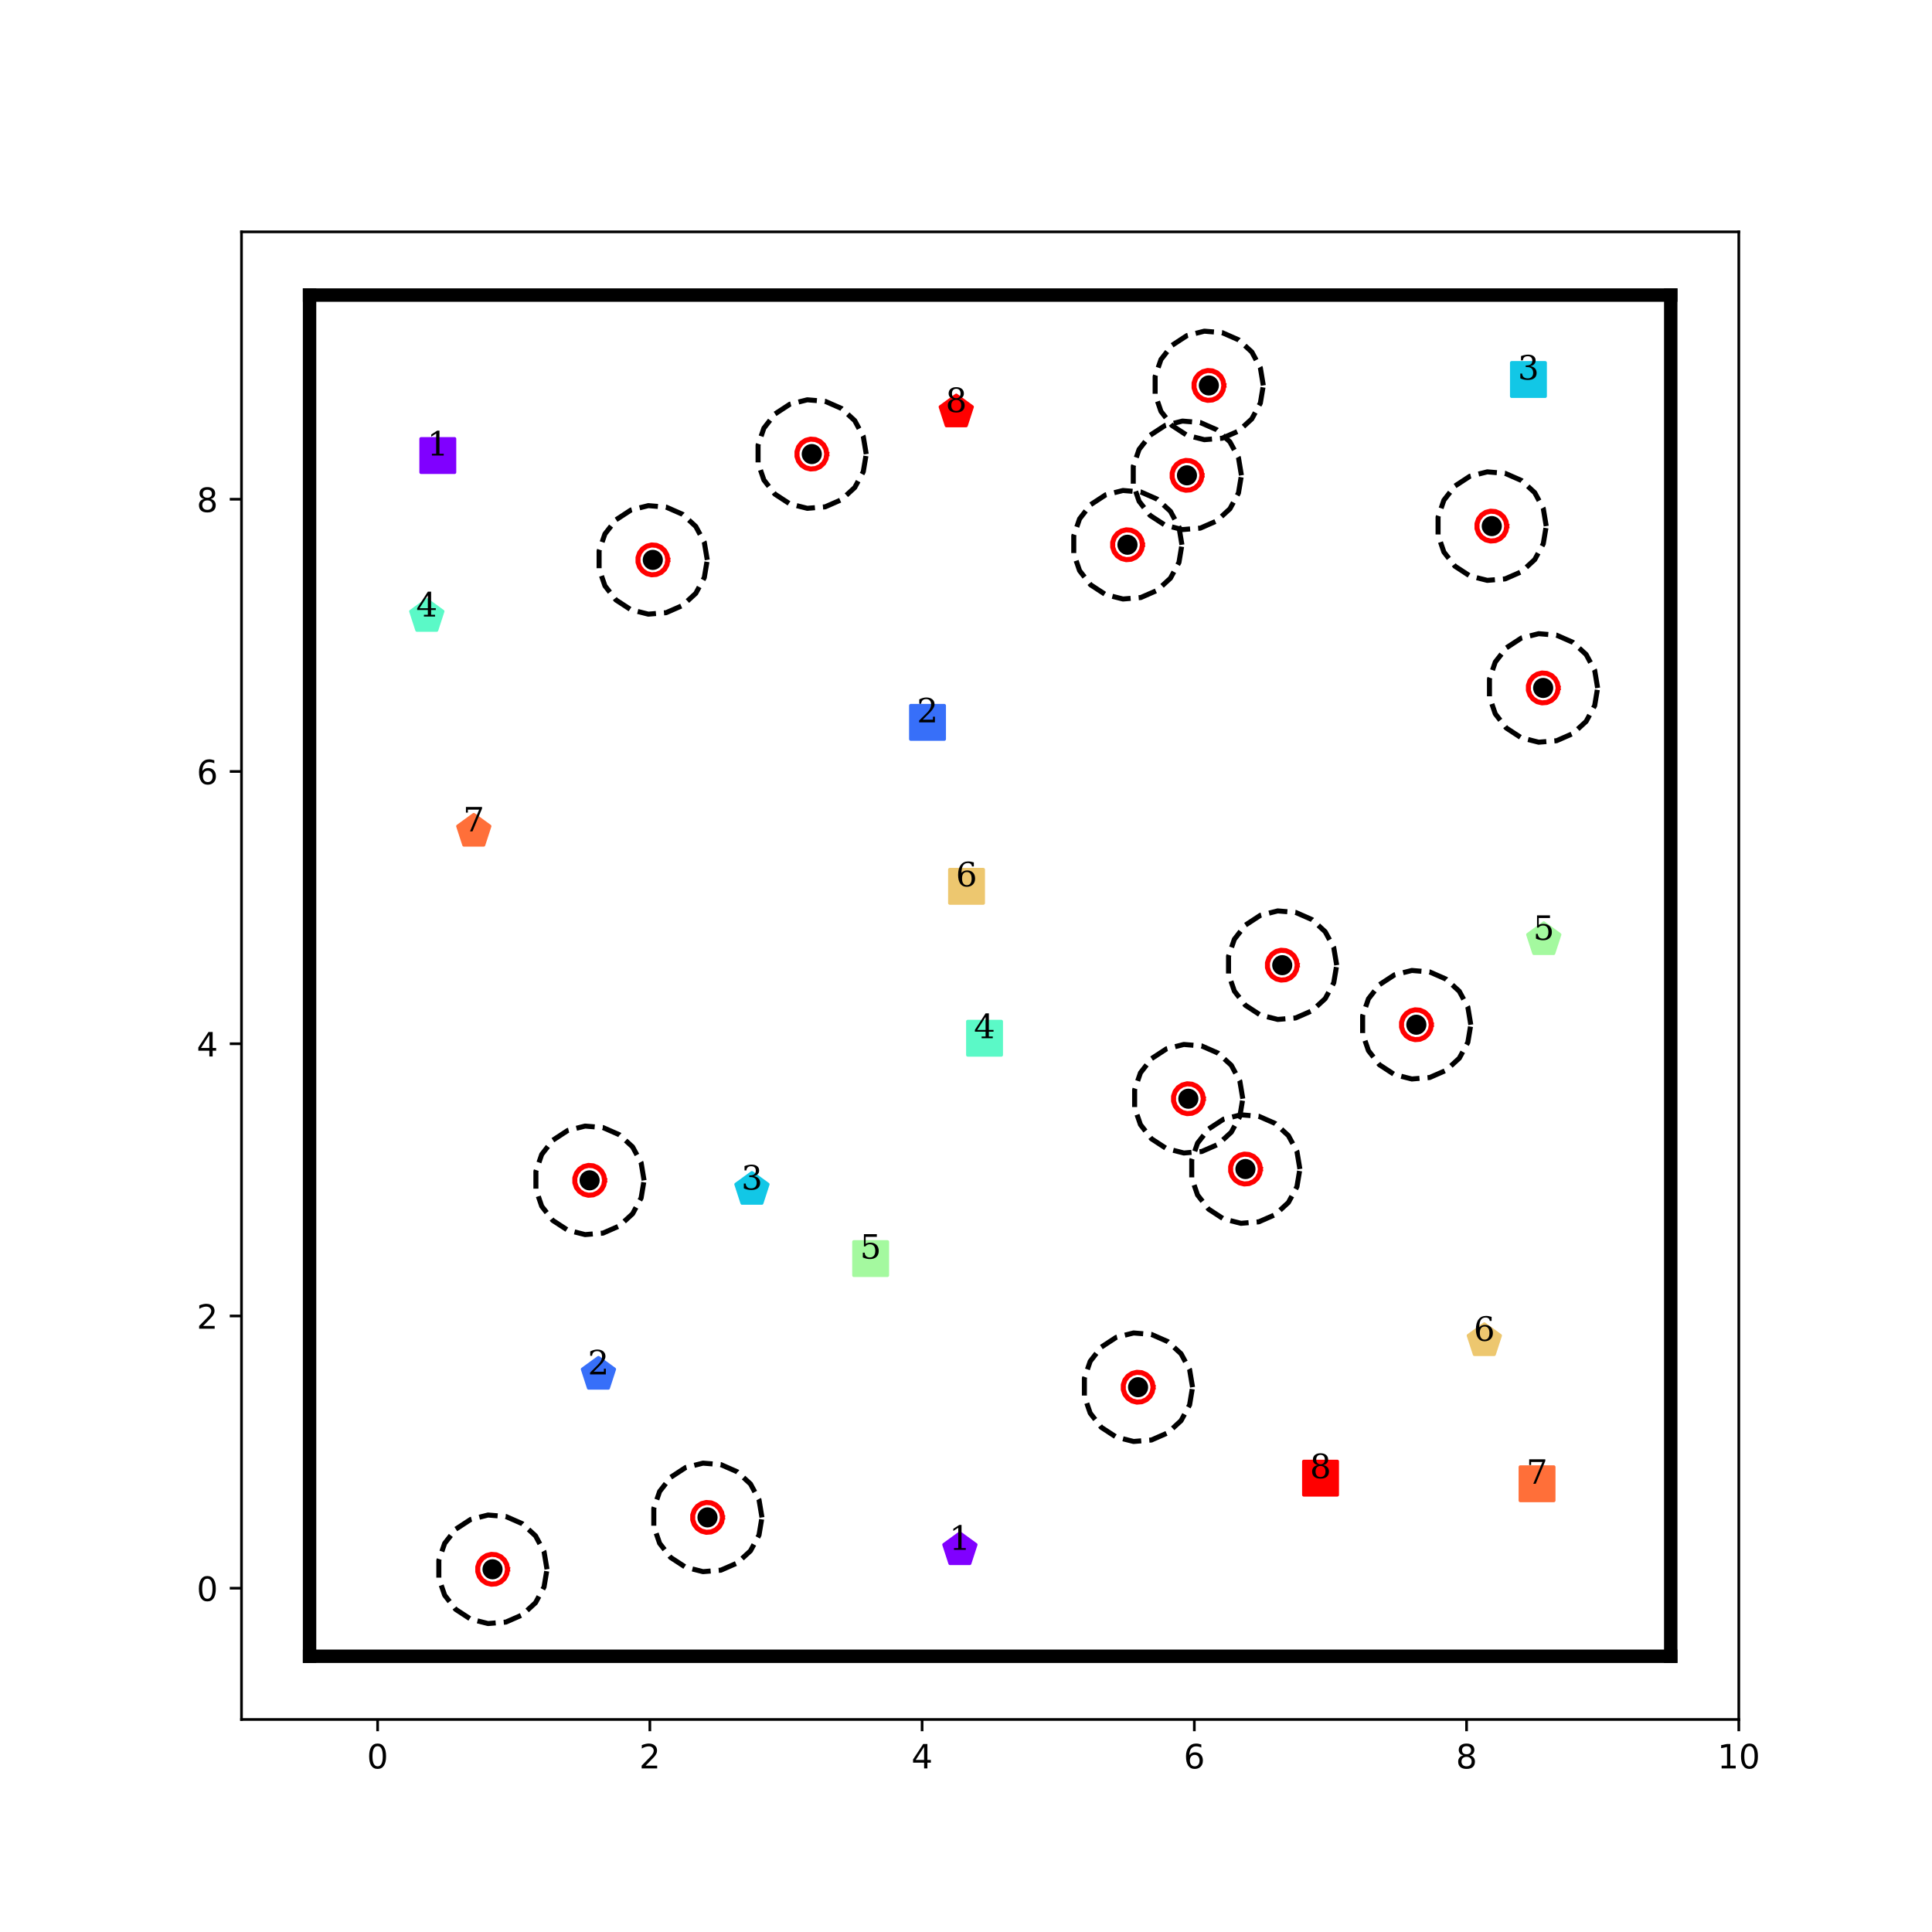 <?xml version="1.0" encoding="utf-8" standalone="no"?>
<!DOCTYPE svg PUBLIC "-//W3C//DTD SVG 1.1//EN"
  "http://www.w3.org/Graphics/SVG/1.1/DTD/svg11.dtd">
<!-- Created with matplotlib (http://matplotlib.org/) -->
<svg height="576pt" version="1.1" viewBox="0 0 576 576" width="576pt" xmlns="http://www.w3.org/2000/svg" xmlns:xlink="http://www.w3.org/1999/xlink">
 <defs>
  <style type="text/css">
*{stroke-linecap:butt;stroke-linejoin:round;}
  </style>
 </defs>
 <g id="figure_1">
  <g id="patch_1">
   <path d="M 0 576 
L 576 576 
L 576 0 
L 0 0 
z
" style="fill:#ffffff;"/>
  </g>
  <g id="axes_1">
   <g id="patch_2">
    <path d="M 72 512.64 
L 518.4 512.64 
L 518.4 69.12 
L 72 69.12 
z
" style="fill:#ffffff;"/>
   </g>
   <g id="matplotlib.axis_1">
    <g id="xtick_1">
     <g id="line2d_1">
      <defs>
       <path d="M 0 0 
L 0 3.5 
" id="mf5b3b7aa47" style="stroke:#000000;stroke-width:0.8;"/>
      </defs>
      <g>
       <use style="stroke:#000000;stroke-width:0.8;" x="112.582" xlink:href="#mf5b3b7aa47" y="512.64"/>
      </g>
     </g>
     <g id="text_1">
      <!-- 0 -->
      <defs>
       <path d="M 31.781 66.406 
Q 24.172 66.406 20.328 58.906 
Q 16.5 51.422 16.5 36.375 
Q 16.5 21.391 20.328 13.891 
Q 24.172 6.391 31.781 6.391 
Q 39.453 6.391 43.281 13.891 
Q 47.125 21.391 47.125 36.375 
Q 47.125 51.422 43.281 58.906 
Q 39.453 66.406 31.781 66.406 
z
M 31.781 74.219 
Q 44.047 74.219 50.516 64.516 
Q 56.984 54.828 56.984 36.375 
Q 56.984 17.969 50.516 8.266 
Q 44.047 -1.422 31.781 -1.422 
Q 19.531 -1.422 13.062 8.266 
Q 6.594 17.969 6.594 36.375 
Q 6.594 54.828 13.062 64.516 
Q 19.531 74.219 31.781 74.219 
z
" id="DejaVuSans-30"/>
      </defs>
      <g transform="translate(109.401 527.238)scale(0.1 -0.1)">
       <use xlink:href="#DejaVuSans-30"/>
      </g>
     </g>
    </g>
    <g id="xtick_2">
     <g id="line2d_2">
      <g>
       <use style="stroke:#000000;stroke-width:0.8;" x="193.745" xlink:href="#mf5b3b7aa47" y="512.64"/>
      </g>
     </g>
     <g id="text_2">
      <!-- 2 -->
      <defs>
       <path d="M 19.188 8.297 
L 53.609 8.297 
L 53.609 0 
L 7.328 0 
L 7.328 8.297 
Q 12.938 14.109 22.625 23.891 
Q 32.328 33.688 34.812 36.531 
Q 39.547 41.844 41.422 45.531 
Q 43.312 49.219 43.312 52.781 
Q 43.312 58.594 39.234 62.25 
Q 35.156 65.922 28.609 65.922 
Q 23.969 65.922 18.812 64.312 
Q 13.672 62.703 7.812 59.422 
L 7.812 69.391 
Q 13.766 71.781 18.938 73 
Q 24.125 74.219 28.422 74.219 
Q 39.75 74.219 46.484 68.547 
Q 53.219 62.891 53.219 53.422 
Q 53.219 48.922 51.531 44.891 
Q 49.859 40.875 45.406 35.406 
Q 44.188 33.984 37.641 27.219 
Q 31.109 20.453 19.188 8.297 
z
" id="DejaVuSans-32"/>
      </defs>
      <g transform="translate(190.564 527.238)scale(0.1 -0.1)">
       <use xlink:href="#DejaVuSans-32"/>
      </g>
     </g>
    </g>
    <g id="xtick_3">
     <g id="line2d_3">
      <g>
       <use style="stroke:#000000;stroke-width:0.8;" x="274.909" xlink:href="#mf5b3b7aa47" y="512.64"/>
      </g>
     </g>
     <g id="text_3">
      <!-- 4 -->
      <defs>
       <path d="M 37.797 64.312 
L 12.891 25.391 
L 37.797 25.391 
z
M 35.203 72.906 
L 47.609 72.906 
L 47.609 25.391 
L 58.016 25.391 
L 58.016 17.188 
L 47.609 17.188 
L 47.609 0 
L 37.797 0 
L 37.797 17.188 
L 4.891 17.188 
L 4.891 26.703 
z
" id="DejaVuSans-34"/>
      </defs>
      <g transform="translate(271.728 527.238)scale(0.1 -0.1)">
       <use xlink:href="#DejaVuSans-34"/>
      </g>
     </g>
    </g>
    <g id="xtick_4">
     <g id="line2d_4">
      <g>
       <use style="stroke:#000000;stroke-width:0.8;" x="356.073" xlink:href="#mf5b3b7aa47" y="512.64"/>
      </g>
     </g>
     <g id="text_4">
      <!-- 6 -->
      <defs>
       <path d="M 33.016 40.375 
Q 26.375 40.375 22.484 35.828 
Q 18.609 31.297 18.609 23.391 
Q 18.609 15.531 22.484 10.953 
Q 26.375 6.391 33.016 6.391 
Q 39.656 6.391 43.531 10.953 
Q 47.406 15.531 47.406 23.391 
Q 47.406 31.297 43.531 35.828 
Q 39.656 40.375 33.016 40.375 
z
M 52.594 71.297 
L 52.594 62.312 
Q 48.875 64.062 45.094 64.984 
Q 41.312 65.922 37.594 65.922 
Q 27.828 65.922 22.672 59.328 
Q 17.531 52.734 16.797 39.406 
Q 19.672 43.656 24.016 45.922 
Q 28.375 48.188 33.594 48.188 
Q 44.578 48.188 50.953 41.516 
Q 57.328 34.859 57.328 23.391 
Q 57.328 12.156 50.688 5.359 
Q 44.047 -1.422 33.016 -1.422 
Q 20.359 -1.422 13.672 8.266 
Q 6.984 17.969 6.984 36.375 
Q 6.984 53.656 15.188 63.938 
Q 23.391 74.219 37.203 74.219 
Q 40.922 74.219 44.703 73.484 
Q 48.484 72.75 52.594 71.297 
z
" id="DejaVuSans-36"/>
      </defs>
      <g transform="translate(352.891 527.238)scale(0.1 -0.1)">
       <use xlink:href="#DejaVuSans-36"/>
      </g>
     </g>
    </g>
    <g id="xtick_5">
     <g id="line2d_5">
      <g>
       <use style="stroke:#000000;stroke-width:0.8;" x="437.236" xlink:href="#mf5b3b7aa47" y="512.64"/>
      </g>
     </g>
     <g id="text_5">
      <!-- 8 -->
      <defs>
       <path d="M 31.781 34.625 
Q 24.75 34.625 20.719 30.859 
Q 16.703 27.094 16.703 20.516 
Q 16.703 13.922 20.719 10.156 
Q 24.75 6.391 31.781 6.391 
Q 38.812 6.391 42.859 10.172 
Q 46.922 13.969 46.922 20.516 
Q 46.922 27.094 42.891 30.859 
Q 38.875 34.625 31.781 34.625 
z
M 21.922 38.812 
Q 15.578 40.375 12.031 44.719 
Q 8.5 49.078 8.5 55.328 
Q 8.5 64.062 14.719 69.141 
Q 20.953 74.219 31.781 74.219 
Q 42.672 74.219 48.875 69.141 
Q 55.078 64.062 55.078 55.328 
Q 55.078 49.078 51.531 44.719 
Q 48 40.375 41.703 38.812 
Q 48.828 37.156 52.797 32.312 
Q 56.781 27.484 56.781 20.516 
Q 56.781 9.906 50.312 4.234 
Q 43.844 -1.422 31.781 -1.422 
Q 19.734 -1.422 13.25 4.234 
Q 6.781 9.906 6.781 20.516 
Q 6.781 27.484 10.781 32.312 
Q 14.797 37.156 21.922 38.812 
z
M 18.312 54.391 
Q 18.312 48.734 21.844 45.562 
Q 25.391 42.391 31.781 42.391 
Q 38.141 42.391 41.719 45.562 
Q 45.312 48.734 45.312 54.391 
Q 45.312 60.062 41.719 63.234 
Q 38.141 66.406 31.781 66.406 
Q 25.391 66.406 21.844 63.234 
Q 18.312 60.062 18.312 54.391 
z
" id="DejaVuSans-38"/>
      </defs>
      <g transform="translate(434.055 527.238)scale(0.1 -0.1)">
       <use xlink:href="#DejaVuSans-38"/>
      </g>
     </g>
    </g>
    <g id="xtick_6">
     <g id="line2d_6">
      <g>
       <use style="stroke:#000000;stroke-width:0.8;" x="518.4" xlink:href="#mf5b3b7aa47" y="512.64"/>
      </g>
     </g>
     <g id="text_6">
      <!-- 10 -->
      <defs>
       <path d="M 12.406 8.297 
L 28.516 8.297 
L 28.516 63.922 
L 10.984 60.406 
L 10.984 69.391 
L 28.422 72.906 
L 38.281 72.906 
L 38.281 8.297 
L 54.391 8.297 
L 54.391 0 
L 12.406 0 
z
" id="DejaVuSans-31"/>
      </defs>
      <g transform="translate(512.038 527.238)scale(0.1 -0.1)">
       <use xlink:href="#DejaVuSans-31"/>
       <use x="63.623" xlink:href="#DejaVuSans-30"/>
      </g>
     </g>
    </g>
   </g>
   <g id="matplotlib.axis_2">
    <g id="ytick_1">
     <g id="line2d_7">
      <defs>
       <path d="M 0 0 
L -3.5 0 
" id="md55c694312" style="stroke:#000000;stroke-width:0.8;"/>
      </defs>
      <g>
       <use style="stroke:#000000;stroke-width:0.8;" x="72" xlink:href="#md55c694312" y="473.498"/>
      </g>
     </g>
     <g id="text_7">
      <!-- 0 -->
      <g transform="translate(58.638 477.297)scale(0.1 -0.1)">
       <use xlink:href="#DejaVuSans-30"/>
      </g>
     </g>
    </g>
    <g id="ytick_2">
     <g id="line2d_8">
      <g>
       <use style="stroke:#000000;stroke-width:0.8;" x="72" xlink:href="#md55c694312" y="392.335"/>
      </g>
     </g>
     <g id="text_8">
      <!-- 2 -->
      <g transform="translate(58.638 396.134)scale(0.1 -0.1)">
       <use xlink:href="#DejaVuSans-32"/>
      </g>
     </g>
    </g>
    <g id="ytick_3">
     <g id="line2d_9">
      <g>
       <use style="stroke:#000000;stroke-width:0.8;" x="72" xlink:href="#md55c694312" y="311.171"/>
      </g>
     </g>
     <g id="text_9">
      <!-- 4 -->
      <g transform="translate(58.638 314.97)scale(0.1 -0.1)">
       <use xlink:href="#DejaVuSans-34"/>
      </g>
     </g>
    </g>
    <g id="ytick_4">
     <g id="line2d_10">
      <g>
       <use style="stroke:#000000;stroke-width:0.8;" x="72" xlink:href="#md55c694312" y="230.007"/>
      </g>
     </g>
     <g id="text_10">
      <!-- 6 -->
      <g transform="translate(58.638 233.806)scale(0.1 -0.1)">
       <use xlink:href="#DejaVuSans-36"/>
      </g>
     </g>
    </g>
    <g id="ytick_5">
     <g id="line2d_11">
      <g>
       <use style="stroke:#000000;stroke-width:0.8;" x="72" xlink:href="#md55c694312" y="148.844"/>
      </g>
     </g>
     <g id="text_11">
      <!-- 8 -->
      <g transform="translate(58.638 152.643)scale(0.1 -0.1)">
       <use xlink:href="#DejaVuSans-38"/>
      </g>
     </g>
    </g>
   </g>
   <g id="line2d_12">
    <path clip-path="url(#pe17b1a1756)" d="M 130.527 135.814 
" style="fill:none;stroke:#1f77b4;stroke-linecap:square;stroke-width:1.5;"/>
    <defs>
     <path d="M -5 5 
L 5 5 
L 5 -5 
L -5 -5 
z
" id="ma3bf6d46b1" style="stroke:#8000ff;stroke-linejoin:miter;"/>
    </defs>
    <g clip-path="url(#pe17b1a1756)">
     <use style="fill:#8000ff;stroke:#8000ff;stroke-linejoin:miter;" x="130.527" xlink:href="#ma3bf6d46b1" y="135.814"/>
    </g>
   </g>
   <g id="line2d_13">
    <path clip-path="url(#pe17b1a1756)" d="M 286.178 462.063 
" style="fill:none;stroke:#ff7f0e;stroke-linecap:square;stroke-width:1.5;"/>
    <defs>
     <path d="M 0 -5 
L -4.755 -1.545 
L -2.939 4.045 
L 2.939 4.045 
L 4.755 -1.545 
z
" id="mfd33d10301" style="stroke:#8000ff;stroke-linejoin:miter;"/>
    </defs>
    <g clip-path="url(#pe17b1a1756)">
     <use style="fill:#8000ff;stroke:#8000ff;stroke-linejoin:miter;" x="286.178" xlink:href="#mfd33d10301" y="462.063"/>
    </g>
   </g>
   <g id="line2d_14">
    <path clip-path="url(#pe17b1a1756)" d="M 276.527 215.365 
" style="fill:none;stroke:#2ca02c;stroke-linecap:square;stroke-width:1.5;"/>
    <defs>
     <path d="M -5 5 
L 5 5 
L 5 -5 
L -5 -5 
z
" id="me301e9c802" style="stroke:#376ff9;stroke-linejoin:miter;"/>
    </defs>
    <g clip-path="url(#pe17b1a1756)">
     <use style="fill:#376ff9;stroke:#376ff9;stroke-linejoin:miter;" x="276.527" xlink:href="#me301e9c802" y="215.365"/>
    </g>
   </g>
   <g id="line2d_15">
    <path clip-path="url(#pe17b1a1756)" d="M 178.418 409.761 
" style="fill:none;stroke:#d62728;stroke-linecap:square;stroke-width:1.5;"/>
    <defs>
     <path d="M 0 -5 
L -4.755 -1.545 
L -2.939 4.045 
L 2.939 4.045 
L 4.755 -1.545 
z
" id="m5afbc7465e" style="stroke:#376ff9;stroke-linejoin:miter;"/>
    </defs>
    <g clip-path="url(#pe17b1a1756)">
     <use style="fill:#376ff9;stroke:#376ff9;stroke-linejoin:miter;" x="178.418" xlink:href="#m5afbc7465e" y="409.761"/>
    </g>
   </g>
   <g id="line2d_16">
    <path clip-path="url(#pe17b1a1756)" d="M 455.683 113.147 
" style="fill:none;stroke:#9467bd;stroke-linecap:square;stroke-width:1.5;"/>
    <defs>
     <path d="M -5 5 
L 5 5 
L 5 -5 
L -5 -5 
z
" id="m9a2e48b8e3" style="stroke:#12c7e6;stroke-linejoin:miter;"/>
    </defs>
    <g clip-path="url(#pe17b1a1756)">
     <use style="fill:#12c7e6;stroke:#12c7e6;stroke-linejoin:miter;" x="455.683" xlink:href="#m9a2e48b8e3" y="113.147"/>
    </g>
   </g>
   <g id="line2d_17">
    <path clip-path="url(#pe17b1a1756)" d="M 224.182 354.639 
" style="fill:none;stroke:#8c564b;stroke-linecap:square;stroke-width:1.5;"/>
    <defs>
     <path d="M 0 -5 
L -4.755 -1.545 
L -2.939 4.045 
L 2.939 4.045 
L 4.755 -1.545 
z
" id="ma88fee33df" style="stroke:#12c7e6;stroke-linejoin:miter;"/>
    </defs>
    <g clip-path="url(#pe17b1a1756)">
     <use style="fill:#12c7e6;stroke:#12c7e6;stroke-linejoin:miter;" x="224.182" xlink:href="#ma88fee33df" y="354.639"/>
    </g>
   </g>
   <g id="line2d_18">
    <path clip-path="url(#pe17b1a1756)" d="M 293.528 309.532 
" style="fill:none;stroke:#e377c2;stroke-linecap:square;stroke-width:1.5;"/>
    <defs>
     <path d="M -5 5 
L 5 5 
L 5 -5 
L -5 -5 
z
" id="m567d7b3fea" style="stroke:#5bf9c7;stroke-linejoin:miter;"/>
    </defs>
    <g clip-path="url(#pe17b1a1756)">
     <use style="fill:#5bf9c7;stroke:#5bf9c7;stroke-linejoin:miter;" x="293.528" xlink:href="#m567d7b3fea" y="309.532"/>
    </g>
   </g>
   <g id="line2d_19">
    <path clip-path="url(#pe17b1a1756)" d="M 127.245 183.816 
" style="fill:none;stroke:#7f7f7f;stroke-linecap:square;stroke-width:1.5;"/>
    <defs>
     <path d="M 0 -5 
L -4.755 -1.545 
L -2.939 4.045 
L 2.939 4.045 
L 4.755 -1.545 
z
" id="maedbb3a3aa" style="stroke:#5bf9c7;stroke-linejoin:miter;"/>
    </defs>
    <g clip-path="url(#pe17b1a1756)">
     <use style="fill:#5bf9c7;stroke:#5bf9c7;stroke-linejoin:miter;" x="127.245" xlink:href="#maedbb3a3aa" y="183.816"/>
    </g>
   </g>
   <g id="line2d_20">
    <path clip-path="url(#pe17b1a1756)" d="M 259.572 375.234 
" style="fill:none;stroke:#bcbd22;stroke-linecap:square;stroke-width:1.5;"/>
    <defs>
     <path d="M -5 5 
L 5 5 
L 5 -5 
L -5 -5 
z
" id="m7f74bf0ef1" style="stroke:#a4f99f;stroke-linejoin:miter;"/>
    </defs>
    <g clip-path="url(#pe17b1a1756)">
     <use style="fill:#a4f99f;stroke:#a4f99f;stroke-linejoin:miter;" x="259.572" xlink:href="#m7f74bf0ef1" y="375.234"/>
    </g>
   </g>
   <g id="line2d_21">
    <path clip-path="url(#pe17b1a1756)" d="M 460.255 280.184 
" style="fill:none;stroke:#17becf;stroke-linecap:square;stroke-width:1.5;"/>
    <defs>
     <path d="M 0 -5 
L -4.755 -1.545 
L -2.939 4.045 
L 2.939 4.045 
L 4.755 -1.545 
z
" id="mab9f4b7490" style="stroke:#a4f99f;stroke-linejoin:miter;"/>
    </defs>
    <g clip-path="url(#pe17b1a1756)">
     <use style="fill:#a4f99f;stroke:#a4f99f;stroke-linejoin:miter;" x="460.255" xlink:href="#mab9f4b7490" y="280.184"/>
    </g>
   </g>
   <g id="line2d_22">
    <path clip-path="url(#pe17b1a1756)" d="M 288.161 264.245 
" style="fill:none;stroke:#1f77b4;stroke-linecap:square;stroke-width:1.5;"/>
    <defs>
     <path d="M -5 5 
L 5 5 
L 5 -5 
L -5 -5 
z
" id="m0a4f0ca9b7" style="stroke:#edc76f;stroke-linejoin:miter;"/>
    </defs>
    <g clip-path="url(#pe17b1a1756)">
     <use style="fill:#edc76f;stroke:#edc76f;stroke-linejoin:miter;" x="288.161" xlink:href="#m0a4f0ca9b7" y="264.245"/>
    </g>
   </g>
   <g id="line2d_23">
    <path clip-path="url(#pe17b1a1756)" d="M 442.532 399.739 
" style="fill:none;stroke:#ff7f0e;stroke-linecap:square;stroke-width:1.5;"/>
    <defs>
     <path d="M 0 -5 
L -4.755 -1.545 
L -2.939 4.045 
L 2.939 4.045 
L 4.755 -1.545 
z
" id="m9bce717160" style="stroke:#edc76f;stroke-linejoin:miter;"/>
    </defs>
    <g clip-path="url(#pe17b1a1756)">
     <use style="fill:#edc76f;stroke:#edc76f;stroke-linejoin:miter;" x="442.532" xlink:href="#m9bce717160" y="399.739"/>
    </g>
   </g>
   <g id="line2d_24">
    <path clip-path="url(#pe17b1a1756)" d="M 458.251 442.364 
" style="fill:none;stroke:#2ca02c;stroke-linecap:square;stroke-width:1.5;"/>
    <defs>
     <path d="M -5 5 
L 5 5 
L 5 -5 
L -5 -5 
z
" id="m398a120779" style="stroke:#ff6f39;stroke-linejoin:miter;"/>
    </defs>
    <g clip-path="url(#pe17b1a1756)">
     <use style="fill:#ff6f39;stroke:#ff6f39;stroke-linejoin:miter;" x="458.251" xlink:href="#m398a120779" y="442.364"/>
    </g>
   </g>
   <g id="line2d_25">
    <path clip-path="url(#pe17b1a1756)" d="M 141.253 247.867 
" style="fill:none;stroke:#d62728;stroke-linecap:square;stroke-width:1.5;"/>
    <defs>
     <path d="M 0 -5 
L -4.755 -1.545 
L -2.939 4.045 
L 2.939 4.045 
L 4.755 -1.545 
z
" id="m6feb5a10d8" style="stroke:#ff6f39;stroke-linejoin:miter;"/>
    </defs>
    <g clip-path="url(#pe17b1a1756)">
     <use style="fill:#ff6f39;stroke:#ff6f39;stroke-linejoin:miter;" x="141.253" xlink:href="#m6feb5a10d8" y="247.867"/>
    </g>
   </g>
   <g id="line2d_26">
    <path clip-path="url(#pe17b1a1756)" d="M 393.7 440.691 
" style="fill:none;stroke:#9467bd;stroke-linecap:square;stroke-width:1.5;"/>
    <defs>
     <path d="M -5 5 
L 5 5 
L 5 -5 
L -5 -5 
z
" id="m02653ba7e4" style="stroke:#ff0000;stroke-linejoin:miter;"/>
    </defs>
    <g clip-path="url(#pe17b1a1756)">
     <use style="fill:#ff0000;stroke:#ff0000;stroke-linejoin:miter;" x="393.7" xlink:href="#m02653ba7e4" y="440.691"/>
    </g>
   </g>
   <g id="line2d_27">
    <path clip-path="url(#pe17b1a1756)" d="M 285.097 122.847 
" style="fill:none;stroke:#8c564b;stroke-linecap:square;stroke-width:1.5;"/>
    <defs>
     <path d="M 0 -5 
L -4.755 -1.545 
L -2.939 4.045 
L 2.939 4.045 
L 4.755 -1.545 
z
" id="m6a21143ebb" style="stroke:#ff0000;stroke-linejoin:miter;"/>
    </defs>
    <g clip-path="url(#pe17b1a1756)">
     <use style="fill:#ff0000;stroke:#ff0000;stroke-linejoin:miter;" x="285.097" xlink:href="#m6a21143ebb" y="122.847"/>
    </g>
   </g>
   <g id="line2d_28">
    <defs>
     <path d="M 0 2.5 
C 0.663 2.5 1.299 2.237 1.768 1.768 
C 2.237 1.299 2.5 0.663 2.5 0 
C 2.5 -0.663 2.237 -1.299 1.768 -1.768 
C 1.299 -2.237 0.663 -2.5 0 -2.5 
C -0.663 -2.5 -1.299 -2.237 -1.768 -1.768 
C -2.237 -1.299 -2.5 -0.663 -2.5 0 
C -2.5 0.663 -2.237 1.299 -1.768 1.768 
C -1.299 2.237 -0.663 2.5 0 2.5 
z
" id="m586952f5fa" style="stroke:#000000;"/>
    </defs>
    <g clip-path="url(#pe17b1a1756)">
     <use style="stroke:#000000;" x="210.934" xlink:href="#m586952f5fa" y="452.39"/>
     <use style="stroke:#000000;" x="353.878" xlink:href="#m586952f5fa" y="141.715"/>
     <use style="stroke:#000000;" x="360.403" xlink:href="#m586952f5fa" y="114.912"/>
     <use style="stroke:#000000;" x="339.306" xlink:href="#m586952f5fa" y="413.579"/>
     <use style="stroke:#000000;" x="146.846" xlink:href="#m586952f5fa" y="467.863"/>
     <use style="stroke:#000000;" x="354.287" xlink:href="#m586952f5fa" y="327.571"/>
     <use style="stroke:#000000;" x="242.02" xlink:href="#m586952f5fa" y="135.374"/>
     <use style="stroke:#000000;" x="460.077" xlink:href="#m586952f5fa" y="205.101"/>
     <use style="stroke:#000000;" x="382.283" xlink:href="#m586952f5fa" y="287.754"/>
     <use style="stroke:#000000;" x="371.31" xlink:href="#m586952f5fa" y="348.537"/>
     <use style="stroke:#000000;" x="194.625" xlink:href="#m586952f5fa" y="166.924"/>
     <use style="stroke:#000000;" x="175.786" xlink:href="#m586952f5fa" y="351.901"/>
     <use style="stroke:#000000;" x="422.262" xlink:href="#m586952f5fa" y="305.508"/>
     <use style="stroke:#000000;" x="444.753" xlink:href="#m586952f5fa" y="156.852"/>
     <use style="stroke:#000000;" x="336.139" xlink:href="#m586952f5fa" y="162.409"/>
    </g>
   </g>
   <g id="line2d_29">
    <path clip-path="url(#pe17b1a1756)" d="M 227.166 452.39 
L 226.287 447.12 
L 223.743 442.42 
L 219.812 438.801 
L 214.918 436.654 
L 209.593 436.213 
L 204.413 437.525 
L 199.939 440.447 
L 196.657 444.664 
L 194.922 449.718 
L 194.922 455.062 
L 196.657 460.116 
L 199.939 464.333 
L 204.413 467.256 
L 209.593 468.568 
L 214.918 468.126 
L 219.812 465.98 
L 223.743 462.361 
L 226.287 457.661 
L 227.166 452.39 
" style="fill:none;stroke:#000000;stroke-dasharray:5.55,2.4;stroke-dashoffset:0;stroke-width:1.5;"/>
   </g>
   <g id="line2d_30">
    <path clip-path="url(#pe17b1a1756)" d="M 215.398 452.39 
L 215.156 450.941 
L 214.456 449.648 
L 213.375 448.653 
L 212.029 448.063 
L 210.565 447.942 
L 209.14 448.302 
L 207.91 449.106 
L 207.008 450.266 
L 206.53 451.656 
L 206.53 453.125 
L 207.008 454.515 
L 207.91 455.675 
L 209.14 456.478 
L 210.565 456.839 
L 212.029 456.718 
L 213.375 456.127 
L 214.456 455.132 
L 215.156 453.84 
L 215.398 452.39 
" style="fill:none;stroke:#ff0000;stroke-linecap:square;stroke-width:1.5;"/>
   </g>
   <g id="line2d_31">
    <path clip-path="url(#pe17b1a1756)" d="M 370.11 141.715 
L 369.231 136.444 
L 366.688 131.744 
L 362.756 128.125 
L 357.863 125.979 
L 352.537 125.537 
L 347.357 126.849 
L 342.884 129.772 
L 339.601 133.989 
L 337.866 139.043 
L 337.866 144.387 
L 339.601 149.441 
L 342.884 153.658 
L 347.357 156.58 
L 352.537 157.892 
L 357.863 157.451 
L 362.756 155.304 
L 366.688 151.685 
L 369.231 146.986 
L 370.11 141.715 
" style="fill:none;stroke:#000000;stroke-dasharray:5.55,2.4;stroke-dashoffset:0;stroke-width:1.5;"/>
   </g>
   <g id="line2d_32">
    <path clip-path="url(#pe17b1a1756)" d="M 358.342 141.715 
L 358.1 140.265 
L 357.4 138.973 
L 356.319 137.978 
L 354.973 137.387 
L 353.509 137.266 
L 352.084 137.627 
L 350.854 138.43 
L 349.952 139.59 
L 349.475 140.98 
L 349.475 142.45 
L 349.952 143.839 
L 350.854 144.999 
L 352.084 145.803 
L 353.509 146.164 
L 354.973 146.042 
L 356.319 145.452 
L 357.4 144.457 
L 358.1 143.164 
L 358.342 141.715 
" style="fill:none;stroke:#ff0000;stroke-linecap:square;stroke-width:1.5;"/>
   </g>
   <g id="line2d_33">
    <path clip-path="url(#pe17b1a1756)" d="M 376.635 114.912 
L 375.756 109.641 
L 373.213 104.942 
L 369.281 101.322 
L 364.388 99.176 
L 359.062 98.735 
L 353.882 100.046 
L 349.408 102.969 
L 346.126 107.186 
L 344.391 112.24 
L 344.391 117.584 
L 346.126 122.638 
L 349.408 126.855 
L 353.882 129.777 
L 359.062 131.089 
L 364.388 130.648 
L 369.281 128.501 
L 373.213 124.882 
L 375.756 120.183 
L 376.635 114.912 
" style="fill:none;stroke:#000000;stroke-dasharray:5.55,2.4;stroke-dashoffset:0;stroke-width:1.5;"/>
   </g>
   <g id="line2d_34">
    <path clip-path="url(#pe17b1a1756)" d="M 364.867 114.912 
L 364.625 113.462 
L 363.925 112.17 
L 362.844 111.175 
L 361.498 110.584 
L 360.034 110.463 
L 358.609 110.824 
L 357.379 111.628 
L 356.477 112.787 
L 356 114.177 
L 356 115.647 
L 356.477 117.037 
L 357.379 118.196 
L 358.609 119 
L 360.034 119.361 
L 361.498 119.239 
L 362.844 118.649 
L 363.925 117.654 
L 364.625 116.361 
L 364.867 114.912 
" style="fill:none;stroke:#ff0000;stroke-linecap:square;stroke-width:1.5;"/>
   </g>
   <g id="line2d_35">
    <path clip-path="url(#pe17b1a1756)" d="M 355.539 413.579 
L 354.659 408.309 
L 352.116 403.609 
L 348.184 399.99 
L 343.291 397.843 
L 337.965 397.402 
L 332.785 398.714 
L 328.312 401.637 
L 325.03 405.853 
L 323.295 410.908 
L 323.295 416.251 
L 325.03 421.305 
L 328.312 425.522 
L 332.785 428.445 
L 337.965 429.757 
L 343.291 429.315 
L 348.184 427.169 
L 352.116 423.55 
L 354.659 418.85 
L 355.539 413.579 
" style="fill:none;stroke:#000000;stroke-dasharray:5.55,2.4;stroke-dashoffset:0;stroke-width:1.5;"/>
   </g>
   <g id="line2d_36">
    <path clip-path="url(#pe17b1a1756)" d="M 343.77 413.579 
L 343.528 412.13 
L 342.829 410.838 
L 341.748 409.842 
L 340.402 409.252 
L 338.937 409.131 
L 337.513 409.491 
L 336.283 410.295 
L 335.38 411.455 
L 334.903 412.845 
L 334.903 414.314 
L 335.38 415.704 
L 336.283 416.864 
L 337.513 417.667 
L 338.937 418.028 
L 340.402 417.907 
L 341.748 417.316 
L 342.829 416.321 
L 343.528 415.029 
L 343.77 413.579 
" style="fill:none;stroke:#ff0000;stroke-linecap:square;stroke-width:1.5;"/>
   </g>
   <g id="line2d_37">
    <path clip-path="url(#pe17b1a1756)" d="M 163.079 467.863 
L 162.199 462.592 
L 159.656 457.892 
L 155.724 454.273 
L 150.831 452.127 
L 145.505 451.685 
L 140.325 452.997 
L 135.852 455.92 
L 132.57 460.137 
L 130.834 465.191 
L 130.834 470.535 
L 132.57 475.589 
L 135.852 479.805 
L 140.325 482.728 
L 145.505 484.04 
L 150.831 483.599 
L 155.724 481.452 
L 159.656 477.833 
L 162.199 473.133 
L 163.079 467.863 
" style="fill:none;stroke:#000000;stroke-dasharray:5.55,2.4;stroke-dashoffset:0;stroke-width:1.5;"/>
   </g>
   <g id="line2d_38">
    <path clip-path="url(#pe17b1a1756)" d="M 151.31 467.863 
L 151.068 466.413 
L 150.369 465.121 
L 149.287 464.126 
L 147.942 463.535 
L 146.477 463.414 
L 145.053 463.775 
L 143.822 464.578 
L 142.92 465.738 
L 142.443 467.128 
L 142.443 468.597 
L 142.92 469.987 
L 143.822 471.147 
L 145.053 471.951 
L 146.477 472.311 
L 147.942 472.19 
L 149.287 471.6 
L 150.369 470.605 
L 151.068 469.312 
L 151.31 467.863 
" style="fill:none;stroke:#ff0000;stroke-linecap:square;stroke-width:1.5;"/>
   </g>
   <g id="line2d_39">
    <path clip-path="url(#pe17b1a1756)" d="M 370.52 327.571 
L 369.64 322.3 
L 367.097 317.601 
L 363.165 313.981 
L 358.272 311.835 
L 352.946 311.394 
L 347.766 312.705 
L 343.293 315.628 
L 340.011 319.845 
L 338.276 324.899 
L 338.276 330.243 
L 340.011 335.297 
L 343.293 339.514 
L 347.766 342.436 
L 352.946 343.748 
L 358.272 343.307 
L 363.165 341.16 
L 367.097 337.541 
L 369.64 332.842 
L 370.52 327.571 
" style="fill:none;stroke:#000000;stroke-dasharray:5.55,2.4;stroke-dashoffset:0;stroke-width:1.5;"/>
   </g>
   <g id="line2d_40">
    <path clip-path="url(#pe17b1a1756)" d="M 358.751 327.571 
L 358.509 326.122 
L 357.81 324.829 
L 356.728 323.834 
L 355.383 323.244 
L 353.918 323.122 
L 352.494 323.483 
L 351.263 324.287 
L 350.361 325.446 
L 349.884 326.836 
L 349.884 328.306 
L 350.361 329.696 
L 351.263 330.855 
L 352.494 331.659 
L 353.918 332.02 
L 355.383 331.898 
L 356.728 331.308 
L 357.81 330.313 
L 358.509 329.02 
L 358.751 327.571 
" style="fill:none;stroke:#ff0000;stroke-linecap:square;stroke-width:1.5;"/>
   </g>
   <g id="line2d_41">
    <path clip-path="url(#pe17b1a1756)" d="M 258.252 135.374 
L 257.373 130.103 
L 254.83 125.403 
L 250.898 121.784 
L 246.005 119.638 
L 240.679 119.196 
L 235.499 120.508 
L 231.026 123.431 
L 227.743 127.648 
L 226.008 132.702 
L 226.008 138.045 
L 227.743 143.099 
L 231.026 147.316 
L 235.499 150.239 
L 240.679 151.551 
L 246.005 151.11 
L 250.898 148.963 
L 254.83 145.344 
L 257.373 140.644 
L 258.252 135.374 
" style="fill:none;stroke:#000000;stroke-dasharray:5.55,2.4;stroke-dashoffset:0;stroke-width:1.5;"/>
   </g>
   <g id="line2d_42">
    <path clip-path="url(#pe17b1a1756)" d="M 246.484 135.374 
L 246.242 133.924 
L 245.542 132.632 
L 244.461 131.636 
L 243.116 131.046 
L 241.651 130.925 
L 240.227 131.286 
L 238.996 132.089 
L 238.094 133.249 
L 237.617 134.639 
L 237.617 136.108 
L 238.094 137.498 
L 238.996 138.658 
L 240.227 139.462 
L 241.651 139.822 
L 243.116 139.701 
L 244.461 139.111 
L 245.542 138.115 
L 246.242 136.823 
L 246.484 135.374 
" style="fill:none;stroke:#ff0000;stroke-linecap:square;stroke-width:1.5;"/>
   </g>
   <g id="line2d_43">
    <path clip-path="url(#pe17b1a1756)" d="M 476.31 205.101 
L 475.43 199.831 
L 472.887 195.131 
L 468.955 191.512 
L 464.062 189.365 
L 458.736 188.924 
L 453.556 190.236 
L 449.083 193.159 
L 445.801 197.375 
L 444.066 202.43 
L 444.066 207.773 
L 445.801 212.827 
L 449.083 217.044 
L 453.556 219.967 
L 458.736 221.279 
L 464.062 220.837 
L 468.955 218.691 
L 472.887 215.072 
L 475.43 210.372 
L 476.31 205.101 
" style="fill:none;stroke:#000000;stroke-dasharray:5.55,2.4;stroke-dashoffset:0;stroke-width:1.5;"/>
   </g>
   <g id="line2d_44">
    <path clip-path="url(#pe17b1a1756)" d="M 464.541 205.101 
L 464.299 203.652 
L 463.6 202.359 
L 462.519 201.364 
L 461.173 200.774 
L 459.708 200.653 
L 458.284 201.013 
L 457.054 201.817 
L 456.151 202.977 
L 455.674 204.367 
L 455.674 205.836 
L 456.151 207.226 
L 457.054 208.386 
L 458.284 209.189 
L 459.708 209.55 
L 461.173 209.429 
L 462.519 208.838 
L 463.6 207.843 
L 464.299 206.551 
L 464.541 205.101 
" style="fill:none;stroke:#ff0000;stroke-linecap:square;stroke-width:1.5;"/>
   </g>
   <g id="line2d_45">
    <path clip-path="url(#pe17b1a1756)" d="M 398.516 287.754 
L 397.636 282.483 
L 395.093 277.783 
L 391.161 274.164 
L 386.268 272.018 
L 380.942 271.576 
L 375.762 272.888 
L 371.289 275.811 
L 368.007 280.028 
L 366.272 285.082 
L 366.272 290.425 
L 368.007 295.48 
L 371.289 299.696 
L 375.762 302.619 
L 380.942 303.931 
L 386.268 303.49 
L 391.161 301.343 
L 395.093 297.724 
L 397.636 293.024 
L 398.516 287.754 
" style="fill:none;stroke:#000000;stroke-dasharray:5.55,2.4;stroke-dashoffset:0;stroke-width:1.5;"/>
   </g>
   <g id="line2d_46">
    <path clip-path="url(#pe17b1a1756)" d="M 386.747 287.754 
L 386.505 286.304 
L 385.806 285.012 
L 384.725 284.016 
L 383.379 283.426 
L 381.914 283.305 
L 380.49 283.666 
L 379.26 284.469 
L 378.357 285.629 
L 377.88 287.019 
L 377.88 288.488 
L 378.357 289.878 
L 379.26 291.038 
L 380.49 291.842 
L 381.914 292.202 
L 383.379 292.081 
L 384.725 291.491 
L 385.806 290.495 
L 386.505 289.203 
L 386.747 287.754 
" style="fill:none;stroke:#ff0000;stroke-linecap:square;stroke-width:1.5;"/>
   </g>
   <g id="line2d_47">
    <path clip-path="url(#pe17b1a1756)" d="M 387.542 348.537 
L 386.663 343.266 
L 384.119 338.567 
L 380.188 334.948 
L 375.294 332.801 
L 369.969 332.36 
L 364.789 333.672 
L 360.315 336.594 
L 357.033 340.811 
L 355.298 345.865 
L 355.298 351.209 
L 357.033 356.263 
L 360.315 360.48 
L 364.789 363.403 
L 369.969 364.714 
L 375.294 364.273 
L 380.188 362.127 
L 384.119 358.508 
L 386.663 353.808 
L 387.542 348.537 
" style="fill:none;stroke:#000000;stroke-dasharray:5.55,2.4;stroke-dashoffset:0;stroke-width:1.5;"/>
   </g>
   <g id="line2d_48">
    <path clip-path="url(#pe17b1a1756)" d="M 375.774 348.537 
L 375.532 347.088 
L 374.832 345.795 
L 373.751 344.8 
L 372.405 344.21 
L 370.941 344.088 
L 369.516 344.449 
L 368.286 345.253 
L 367.384 346.413 
L 366.906 347.802 
L 366.906 349.272 
L 367.384 350.662 
L 368.286 351.821 
L 369.516 352.625 
L 370.941 352.986 
L 372.405 352.865 
L 373.751 352.274 
L 374.832 351.279 
L 375.532 349.987 
L 375.774 348.537 
" style="fill:none;stroke:#ff0000;stroke-linecap:square;stroke-width:1.5;"/>
   </g>
   <g id="line2d_49">
    <path clip-path="url(#pe17b1a1756)" d="M 210.858 166.924 
L 209.978 161.654 
L 207.435 156.954 
L 203.504 153.335 
L 198.61 151.188 
L 193.285 150.747 
L 188.105 152.059 
L 183.631 154.982 
L 180.349 159.199 
L 178.614 164.253 
L 178.614 169.596 
L 180.349 174.65 
L 183.631 178.867 
L 188.105 181.79 
L 193.285 183.102 
L 198.61 182.66 
L 203.504 180.514 
L 207.435 176.895 
L 209.978 172.195 
L 210.858 166.924 
" style="fill:none;stroke:#000000;stroke-dasharray:5.55,2.4;stroke-dashoffset:0;stroke-width:1.5;"/>
   </g>
   <g id="line2d_50">
    <path clip-path="url(#pe17b1a1756)" d="M 199.089 166.924 
L 198.847 165.475 
L 198.148 164.183 
L 197.067 163.187 
L 195.721 162.597 
L 194.257 162.476 
L 192.832 162.836 
L 191.602 163.64 
L 190.699 164.8 
L 190.222 166.19 
L 190.222 167.659 
L 190.699 169.049 
L 191.602 170.209 
L 192.832 171.012 
L 194.257 171.373 
L 195.721 171.252 
L 197.067 170.662 
L 198.148 169.666 
L 198.847 168.374 
L 199.089 166.924 
" style="fill:none;stroke:#ff0000;stroke-linecap:square;stroke-width:1.5;"/>
   </g>
   <g id="line2d_51">
    <path clip-path="url(#pe17b1a1756)" d="M 192.018 351.901 
L 191.139 346.63 
L 188.596 341.931 
L 184.664 338.312 
L 179.771 336.165 
L 174.445 335.724 
L 169.265 337.036 
L 164.792 339.958 
L 161.509 344.175 
L 159.774 349.229 
L 159.774 354.573 
L 161.509 359.627 
L 164.792 363.844 
L 169.265 366.767 
L 174.445 368.078 
L 179.771 367.637 
L 184.664 365.491 
L 188.596 361.871 
L 191.139 357.172 
L 192.018 351.901 
" style="fill:none;stroke:#000000;stroke-dasharray:5.55,2.4;stroke-dashoffset:0;stroke-width:1.5;"/>
   </g>
   <g id="line2d_52">
    <path clip-path="url(#pe17b1a1756)" d="M 180.25 351.901 
L 180.008 350.452 
L 179.308 349.159 
L 178.227 348.164 
L 176.882 347.574 
L 175.417 347.452 
L 173.993 347.813 
L 172.762 348.617 
L 171.86 349.776 
L 171.383 351.166 
L 171.383 352.636 
L 171.86 354.026 
L 172.762 355.185 
L 173.993 355.989 
L 175.417 356.35 
L 176.882 356.229 
L 178.227 355.638 
L 179.308 354.643 
L 180.008 353.351 
L 180.25 351.901 
" style="fill:none;stroke:#ff0000;stroke-linecap:square;stroke-width:1.5;"/>
   </g>
   <g id="line2d_53">
    <path clip-path="url(#pe17b1a1756)" d="M 438.494 305.508 
L 437.615 300.238 
L 435.072 295.538 
L 431.14 291.919 
L 426.247 289.772 
L 420.921 289.331 
L 415.741 290.643 
L 411.268 293.566 
L 407.985 297.782 
L 406.25 302.837 
L 406.25 308.18 
L 407.985 313.234 
L 411.268 317.451 
L 415.741 320.374 
L 420.921 321.686 
L 426.247 321.244 
L 431.14 319.098 
L 435.072 315.479 
L 437.615 310.779 
L 438.494 305.508 
" style="fill:none;stroke:#000000;stroke-dasharray:5.55,2.4;stroke-dashoffset:0;stroke-width:1.5;"/>
   </g>
   <g id="line2d_54">
    <path clip-path="url(#pe17b1a1756)" d="M 426.726 305.508 
L 426.484 304.059 
L 425.784 302.767 
L 424.703 301.771 
L 423.357 301.181 
L 421.893 301.06 
L 420.468 301.42 
L 419.238 302.224 
L 418.336 303.384 
L 417.859 304.774 
L 417.859 306.243 
L 418.336 307.633 
L 419.238 308.793 
L 420.468 309.596 
L 421.893 309.957 
L 423.357 309.836 
L 424.703 309.245 
L 425.784 308.25 
L 426.484 306.958 
L 426.726 305.508 
" style="fill:none;stroke:#ff0000;stroke-linecap:square;stroke-width:1.5;"/>
   </g>
   <g id="line2d_55">
    <path clip-path="url(#pe17b1a1756)" d="M 460.985 156.852 
L 460.106 151.581 
L 457.563 146.882 
L 453.631 143.263 
L 448.738 141.116 
L 443.412 140.675 
L 438.232 141.987 
L 433.759 144.909 
L 430.476 149.126 
L 428.741 154.18 
L 428.741 159.524 
L 430.476 164.578 
L 433.759 168.795 
L 438.232 171.718 
L 443.412 173.029 
L 448.738 172.588 
L 453.631 170.442 
L 457.563 166.823 
L 460.106 162.123 
L 460.985 156.852 
" style="fill:none;stroke:#000000;stroke-dasharray:5.55,2.4;stroke-dashoffset:0;stroke-width:1.5;"/>
   </g>
   <g id="line2d_56">
    <path clip-path="url(#pe17b1a1756)" d="M 449.217 156.852 
L 448.975 155.403 
L 448.275 154.11 
L 447.194 153.115 
L 445.849 152.525 
L 444.384 152.403 
L 442.96 152.764 
L 441.729 153.568 
L 440.827 154.728 
L 440.35 156.117 
L 440.35 157.587 
L 440.827 158.977 
L 441.729 160.136 
L 442.96 160.94 
L 444.384 161.301 
L 445.849 161.18 
L 447.194 160.589 
L 448.275 159.594 
L 448.975 158.302 
L 449.217 156.852 
" style="fill:none;stroke:#ff0000;stroke-linecap:square;stroke-width:1.5;"/>
   </g>
   <g id="line2d_57">
    <path clip-path="url(#pe17b1a1756)" d="M 352.372 162.409 
L 351.492 157.138 
L 348.949 152.439 
L 345.018 148.82 
L 340.124 146.673 
L 334.799 146.232 
L 329.619 147.544 
L 325.145 150.466 
L 321.863 154.683 
L 320.128 159.737 
L 320.128 165.081 
L 321.863 170.135 
L 325.145 174.352 
L 329.619 177.275 
L 334.799 178.586 
L 340.124 178.145 
L 345.018 175.999 
L 348.949 172.38 
L 351.492 167.68 
L 352.372 162.409 
" style="fill:none;stroke:#000000;stroke-dasharray:5.55,2.4;stroke-dashoffset:0;stroke-width:1.5;"/>
   </g>
   <g id="line2d_58">
    <path clip-path="url(#pe17b1a1756)" d="M 340.603 162.409 
L 340.361 160.96 
L 339.662 159.667 
L 338.581 158.672 
L 337.235 158.082 
L 335.77 157.96 
L 334.346 158.321 
L 333.116 159.125 
L 332.213 160.285 
L 331.736 161.674 
L 331.736 163.144 
L 332.213 164.534 
L 333.116 165.693 
L 334.346 166.497 
L 335.77 166.858 
L 337.235 166.737 
L 338.581 166.146 
L 339.662 165.151 
L 340.361 163.859 
L 340.603 162.409 
" style="fill:none;stroke:#ff0000;stroke-linecap:square;stroke-width:1.5;"/>
   </g>
   <g id="line2d_59">
    <path clip-path="url(#pe17b1a1756)" d="M 92.291 493.789 
L 92.291 87.971 
" style="fill:none;stroke:#000000;stroke-linecap:square;stroke-width:4;"/>
   </g>
   <g id="line2d_60">
    <path clip-path="url(#pe17b1a1756)" d="M 92.291 87.971 
L 498.109 87.971 
" style="fill:none;stroke:#000000;stroke-linecap:square;stroke-width:4;"/>
   </g>
   <g id="line2d_61">
    <path clip-path="url(#pe17b1a1756)" d="M 498.109 87.971 
L 498.109 493.789 
" style="fill:none;stroke:#000000;stroke-linecap:square;stroke-width:4;"/>
   </g>
   <g id="line2d_62">
    <path clip-path="url(#pe17b1a1756)" d="M 498.109 493.789 
L 92.291 493.789 
" style="fill:none;stroke:#000000;stroke-linecap:square;stroke-width:4;"/>
   </g>
   <g id="patch_3">
    <path d="M 72 512.64 
L 72 69.12 
" style="fill:none;stroke:#000000;stroke-linecap:square;stroke-linejoin:miter;stroke-width:0.8;"/>
   </g>
   <g id="patch_4">
    <path d="M 518.4 512.64 
L 518.4 69.12 
" style="fill:none;stroke:#000000;stroke-linecap:square;stroke-linejoin:miter;stroke-width:0.8;"/>
   </g>
   <g id="patch_5">
    <path d="M 72 512.64 
L 518.4 512.64 
" style="fill:none;stroke:#000000;stroke-linecap:square;stroke-linejoin:miter;stroke-width:0.8;"/>
   </g>
   <g id="patch_6">
    <path d="M 72 69.12 
L 518.4 69.12 
" style="fill:none;stroke:#000000;stroke-linecap:square;stroke-linejoin:miter;stroke-width:0.8;"/>
   </g>
   <g id="text_12">
    <!-- 1 -->
    <defs>
     <path d="M 14.203 0 
L 14.203 5.172 
L 26.906 5.172 
L 26.906 65.828 
L 12.203 56.297 
L 12.203 62.703 
L 29.984 74.219 
L 36.719 74.219 
L 36.719 5.172 
L 49.422 5.172 
L 49.422 0 
z
" id="DejaVuSerif-31"/>
    </defs>
    <g transform="translate(127.345 135.814)scale(0.1 -0.1)">
     <use xlink:href="#DejaVuSerif-31"/>
    </g>
   </g>
   <g id="text_13">
    <!-- 1 -->
    <g transform="translate(282.997 462.063)scale(0.1 -0.1)">
     <use xlink:href="#DejaVuSerif-31"/>
    </g>
   </g>
   <g id="text_14">
    <!-- 2 -->
    <defs>
     <path d="M 12.797 55.516 
L 7.328 55.516 
L 7.328 68.5 
Q 12.547 71.297 17.844 72.75 
Q 23.141 74.219 28.219 74.219 
Q 39.594 74.219 46.188 68.703 
Q 52.781 63.188 52.781 53.719 
Q 52.781 43.016 37.844 28.125 
Q 36.672 27 36.078 26.422 
L 17.672 8.016 
L 48.094 8.016 
L 48.094 17 
L 53.812 17 
L 53.812 0 
L 6.781 0 
L 6.781 5.328 
L 28.906 27.391 
Q 36.234 34.719 39.359 40.844 
Q 42.484 46.969 42.484 53.719 
Q 42.484 61.078 38.641 65.234 
Q 34.812 69.391 28.078 69.391 
Q 21.094 69.391 17.281 65.922 
Q 13.484 62.453 12.797 55.516 
z
" id="DejaVuSerif-32"/>
    </defs>
    <g transform="translate(273.346 215.365)scale(0.1 -0.1)">
     <use xlink:href="#DejaVuSerif-32"/>
    </g>
   </g>
   <g id="text_15">
    <!-- 2 -->
    <g transform="translate(175.236 409.761)scale(0.1 -0.1)">
     <use xlink:href="#DejaVuSerif-32"/>
    </g>
   </g>
   <g id="text_16">
    <!-- 3 -->
    <defs>
     <path d="M 9.719 69.828 
Q 15.438 71.969 20.672 73.094 
Q 25.922 74.219 30.516 74.219 
Q 41.219 74.219 47.219 69.594 
Q 53.219 64.984 53.219 56.781 
Q 53.219 50.203 49.062 45.781 
Q 44.922 41.359 37.312 39.797 
Q 46.297 38.531 51.25 33.281 
Q 56.203 28.031 56.203 19.672 
Q 56.203 9.469 49.344 4.016 
Q 42.484 -1.422 29.594 -1.422 
Q 23.875 -1.422 18.422 -0.188 
Q 12.984 1.031 7.625 3.516 
L 7.625 17.672 
L 13.094 17.672 
Q 13.578 10.641 17.828 7.031 
Q 22.078 3.422 29.781 3.422 
Q 37.25 3.422 41.578 7.734 
Q 45.906 12.062 45.906 19.578 
Q 45.906 28.172 41.453 32.594 
Q 37.016 37.016 28.422 37.016 
L 23.781 37.016 
L 23.781 42 
L 26.219 42 
Q 34.766 42 39.031 45.531 
Q 43.312 49.078 43.312 56.203 
Q 43.312 62.594 39.797 65.984 
Q 36.281 69.391 29.688 69.391 
Q 23.094 69.391 19.453 66.266 
Q 15.828 63.141 15.188 56.984 
L 9.719 56.984 
z
" id="DejaVuSerif-33"/>
    </defs>
    <g transform="translate(452.501 113.147)scale(0.1 -0.1)">
     <use xlink:href="#DejaVuSerif-33"/>
    </g>
   </g>
   <g id="text_17">
    <!-- 3 -->
    <g transform="translate(221 354.639)scale(0.1 -0.1)">
     <use xlink:href="#DejaVuSerif-33"/>
    </g>
   </g>
   <g id="text_18">
    <!-- 4 -->
    <defs>
     <path d="M 34.906 24.703 
L 34.906 63.484 
L 10.016 24.703 
z
M 56.391 0 
L 23.188 0 
L 23.188 5.172 
L 34.906 5.172 
L 34.906 19.484 
L 3.078 19.484 
L 3.078 24.812 
L 35.016 74.219 
L 44.672 74.219 
L 44.672 24.703 
L 58.594 24.703 
L 58.594 19.484 
L 44.672 19.484 
L 44.672 5.172 
L 56.391 5.172 
z
" id="DejaVuSerif-34"/>
    </defs>
    <g transform="translate(290.347 309.532)scale(0.1 -0.1)">
     <use xlink:href="#DejaVuSerif-34"/>
    </g>
   </g>
   <g id="text_19">
    <!-- 4 -->
    <g transform="translate(124.064 183.816)scale(0.1 -0.1)">
     <use xlink:href="#DejaVuSerif-34"/>
    </g>
   </g>
   <g id="text_20">
    <!-- 5 -->
    <defs>
     <path d="M 50.297 72.906 
L 50.297 64.891 
L 16.891 64.891 
L 16.891 44 
Q 19.438 45.75 22.828 46.625 
Q 26.219 47.516 30.422 47.516 
Q 42.234 47.516 49.062 40.969 
Q 55.906 34.422 55.906 23.094 
Q 55.906 11.531 49 5.047 
Q 42.094 -1.422 29.594 -1.422 
Q 24.562 -1.422 19.281 -0.188 
Q 14.016 1.031 8.5 3.516 
L 8.5 17.672 
L 14.016 17.672 
Q 14.453 10.75 18.422 7.078 
Q 22.406 3.422 29.594 3.422 
Q 37.312 3.422 41.453 8.5 
Q 45.609 13.578 45.609 23.094 
Q 45.609 32.562 41.484 37.609 
Q 37.359 42.672 29.594 42.672 
Q 25.203 42.672 21.844 41.109 
Q 18.5 39.547 15.922 36.281 
L 11.719 36.281 
L 11.719 72.906 
z
" id="DejaVuSerif-35"/>
    </defs>
    <g transform="translate(256.39 375.234)scale(0.1 -0.1)">
     <use xlink:href="#DejaVuSerif-35"/>
    </g>
   </g>
   <g id="text_21">
    <!-- 5 -->
    <g transform="translate(457.074 280.184)scale(0.1 -0.1)">
     <use xlink:href="#DejaVuSerif-35"/>
    </g>
   </g>
   <g id="text_22">
    <!-- 6 -->
    <defs>
     <path d="M 32.719 3.422 
Q 39.594 3.422 43.297 8.469 
Q 47.016 13.531 47.016 23 
Q 47.016 32.469 43.297 37.516 
Q 39.594 42.578 32.719 42.578 
Q 25.734 42.578 22.062 37.688 
Q 18.406 32.812 18.406 23.578 
Q 18.406 13.875 22.109 8.641 
Q 25.828 3.422 32.719 3.422 
z
M 16.797 40.141 
Q 20.125 43.797 24.312 45.594 
Q 28.516 47.406 33.797 47.406 
Q 44.672 47.406 51 40.859 
Q 57.328 34.328 57.328 23 
Q 57.328 11.922 50.516 5.25 
Q 43.703 -1.422 32.328 -1.422 
Q 19.969 -1.422 13.328 7.781 
Q 6.688 17 6.688 34.078 
Q 6.688 53.219 14.547 63.719 
Q 22.406 74.219 36.719 74.219 
Q 40.578 74.219 44.828 73.484 
Q 49.078 72.75 53.516 71.297 
L 53.516 59.281 
L 48 59.281 
Q 47.406 64.203 44.234 66.797 
Q 41.062 69.391 35.688 69.391 
Q 26.219 69.391 21.578 62.203 
Q 16.938 55.031 16.797 40.141 
z
" id="DejaVuSerif-36"/>
    </defs>
    <g transform="translate(284.98 264.245)scale(0.1 -0.1)">
     <use xlink:href="#DejaVuSerif-36"/>
    </g>
   </g>
   <g id="text_23">
    <!-- 6 -->
    <g transform="translate(439.351 399.739)scale(0.1 -0.1)">
     <use xlink:href="#DejaVuSerif-36"/>
    </g>
   </g>
   <g id="text_24">
    <!-- 7 -->
    <defs>
     <path d="M 56.391 67.922 
L 27.875 0 
L 20.609 0 
L 47.797 64.891 
L 14.109 64.891 
L 14.109 55.906 
L 8.406 55.906 
L 8.406 72.906 
L 56.391 72.906 
z
" id="DejaVuSerif-37"/>
    </defs>
    <g transform="translate(455.07 442.364)scale(0.1 -0.1)">
     <use xlink:href="#DejaVuSerif-37"/>
    </g>
   </g>
   <g id="text_25">
    <!-- 7 -->
    <g transform="translate(138.072 247.867)scale(0.1 -0.1)">
     <use xlink:href="#DejaVuSerif-37"/>
    </g>
   </g>
   <g id="text_26">
    <!-- 8 -->
    <defs>
     <path d="M 46.578 19.922 
Q 46.578 27.734 42.688 32.047 
Q 38.812 36.375 31.781 36.375 
Q 24.75 36.375 20.875 32.047 
Q 17 27.734 17 19.922 
Q 17 12.062 20.875 7.734 
Q 24.75 3.422 31.781 3.422 
Q 38.812 3.422 42.688 7.734 
Q 46.578 12.062 46.578 19.922 
z
M 44.578 55.328 
Q 44.578 61.969 41.203 65.672 
Q 37.844 69.391 31.781 69.391 
Q 25.781 69.391 22.391 65.672 
Q 19 61.969 19 55.328 
Q 19 48.641 22.391 44.922 
Q 25.781 41.219 31.781 41.219 
Q 37.844 41.219 41.203 44.922 
Q 44.578 48.641 44.578 55.328 
z
M 39.312 38.812 
Q 47.609 37.703 52.25 32.688 
Q 56.891 27.688 56.891 19.922 
Q 56.891 9.672 50.391 4.125 
Q 43.891 -1.422 31.781 -1.422 
Q 19.734 -1.422 13.203 4.125 
Q 6.688 9.672 6.688 19.922 
Q 6.688 27.688 11.328 32.688 
Q 15.969 37.703 24.312 38.812 
Q 16.938 40.141 13 44.406 
Q 9.078 48.688 9.078 55.328 
Q 9.078 64.109 15.125 69.156 
Q 21.188 74.219 31.781 74.219 
Q 42.391 74.219 48.438 69.156 
Q 54.5 64.109 54.5 55.328 
Q 54.5 48.688 50.562 44.406 
Q 46.625 40.141 39.312 38.812 
z
" id="DejaVuSerif-38"/>
    </defs>
    <g transform="translate(390.519 440.691)scale(0.1 -0.1)">
     <use xlink:href="#DejaVuSerif-38"/>
    </g>
   </g>
   <g id="text_27">
    <!-- 8 -->
    <g transform="translate(281.915 122.847)scale(0.1 -0.1)">
     <use xlink:href="#DejaVuSerif-38"/>
    </g>
   </g>
  </g>
 </g>
 <defs>
  <clipPath id="pe17b1a1756">
   <rect height="443.52" width="446.4" x="72" y="69.12"/>
  </clipPath>
 </defs>
</svg>
